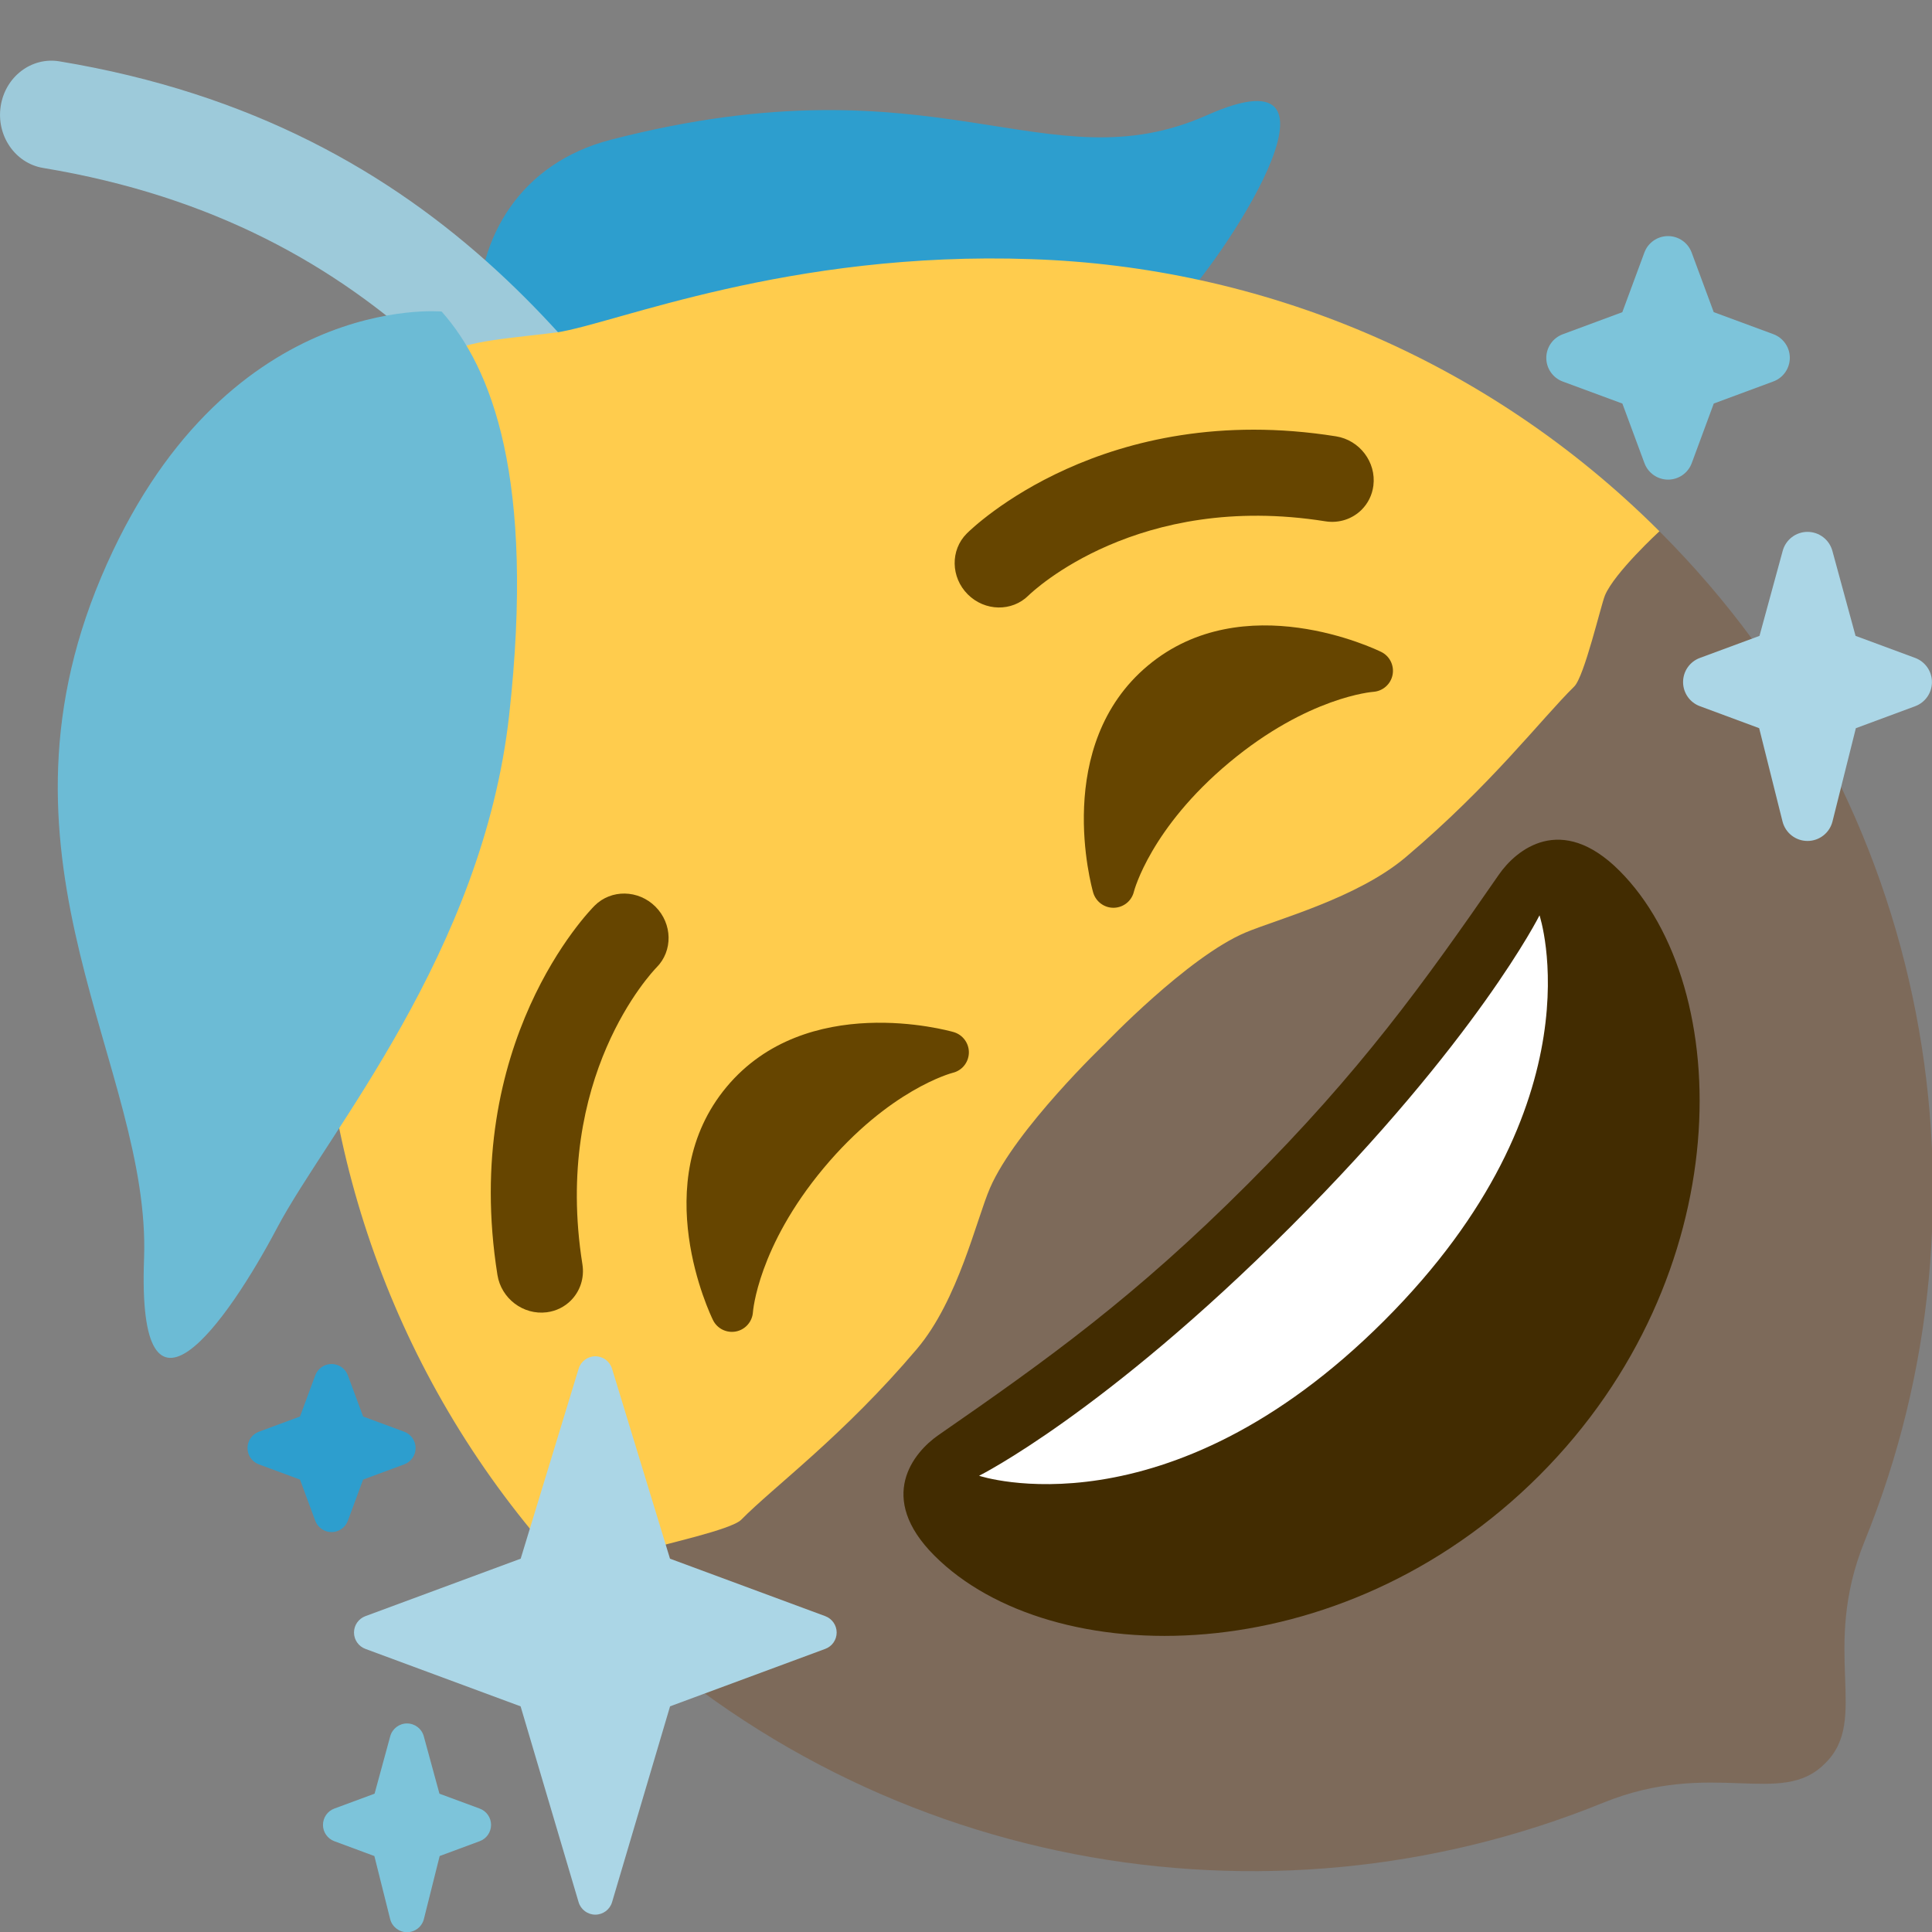 <svg xmlns="http://www.w3.org/2000/svg" xmlns:xlink="http://www.w3.org/1999/xlink" width="100%" height="100%" version="1.1" viewBox="0 0 255 255" xml:space="preserve" style="fill-rule:evenodd;clip-rule:evenodd;stroke-linejoin:round;stroke-miterlimit:2"><rect x="0" y="0" width="255" height="255" fill="#808080" stroke="none"/><rect id="lemon_s_winter" width="255" height="255" x="0" y="0" style="fill:none"/><clipPath id="_clip1"><rect id="lemon_s_winter1" width="255" height="255" x="0" y="0"/></clipPath><g clip-path="url(#_clip1)"><g id="emoji" transform="matrix(1,1.11022e-16,-1.11022e-16,1,0,0)"><g id="tilted" transform="matrix(0.144,-1.083,1.045,0.141,-26.761,237.17)"><g id="Back-leaf"><path d="M11.405,3.339C17.885,2.064 19.858,4.604 23.06,3.423C26.262,2.242 23.153,6.243 22.315,6.931C21.475,7.619 14.174,11.74 11.008,10.229C7.842,8.718 7.826,4.043 11.405,3.339Z" transform="matrix(1.126,6.306,-6.421,1.151,220.143,-2.158)" style="fill:#2d9ece;fill-rule:nonzero"/></g><g id="Stem"><path d="M15.001,16C14.697,16 14.396,15.862 14.2,15.6C13.513,14.684 12.892,13.645 12.235,12.544C9.967,8.749 7.396,4.446 0.783,2.976C0.244,2.856 -0.096,2.322 0.024,1.783C0.144,1.243 0.678,0.905 1.217,1.024C8.671,2.68 11.599,7.581 13.952,11.519C14.582,12.573 15.176,13.568 15.8,14.4C16.132,14.842 16.042,15.469 15.6,15.8C15.42,15.935 15.21,16 15.001,16Z" transform="matrix(1.232,6.285,-6.4,1.267,217.08,-5.06)" style="fill:#9dcada;fill-rule:nonzero"/></g><g id="Base"><g id="Lemon"><path d="M127.632,51.26C127.86,51.258 128.079,51.27 128.291,51.293C131.515,51.59 134.065,53.889 138.78,57.599L139.528,58.184C144.392,61.772 162.371,69.083 179.494,87.448L179.5,87.455C195.577,104.623 205.433,127.707 205.446,153.079C205.446,153.081 189,171 189,171C189,190 156.018,232 127.5,232C98.982,232 67,191 67,171L49.746,153.13C49.746,127.737 59.604,104.634 75.692,87.455L75.698,87.448C92.822,69.083 110.8,61.772 115.664,58.184L116.412,57.599C121.127,53.889 123.677,51.59 126.901,51.293C127.114,51.269 127.333,51.258 127.56,51.26L127.632,51.26Z" transform="matrix(0.931,0.737,-0.71,0.964,99.025,-88.808)" style="fill:#ffcc4d"/></g><g id="Shape"><path d="M49.785,153.128C50.289,153.103 55.53,152.872 57.716,153.793C58.668,154.194 64.838,158.205 66.3,158.193C71.086,158.153 79.908,159.52 91.595,158.551C98.175,158.006 105.377,153.445 108.68,152.142C114.829,149.717 127.596,150.004 127.596,150.004C127.596,150.004 139.96,149.721 145.942,152.145C149.155,153.447 156.616,157.799 163.158,158.343C174.778,159.308 183.119,158.146 187.902,158.185C189.364,158.197 195.812,154.185 196.792,153.783C199.151,152.817 205.414,153.078 205.446,153.079L205.446,153.13C205.446,192.951 181.202,227.142 146.714,241.68C135.449,246.429 134.107,255.091 127.599,254.999C121.119,255.06 119.762,246.42 108.518,241.68C74.029,227.142 49.785,192.95 49.785,153.13L49.785,153.128Z" transform="matrix(0.931,0.737,-0.71,0.964,99.025,-88.808)" style="fill:#7d6a5a"/></g></g><g transform="matrix(1.138,6.304,-6.418,1.165,221.153,-3.962)"><g id="Front-leaf"><path d="M8.208,6.583C8.208,6.583 3.938,5.993 1.351,11.182C-1.236,16.37 1.933,20.307 1.641,23.835C1.348,27.365 3.207,25.1 4.262,23.39C5.317,21.68 8.492,18.495 9.2,14.121C9.907,9.745 9.13,7.663 8.208,6.583Z" style="fill:#6cbbd5;fill-rule:nonzero"/></g></g></g><g><g><path d="M7.478,26.193L5.164,25.337L4.264,22.037C4.146,21.601 3.751,21.299 3.3,21.299C2.849,21.299 2.454,21.601 2.335,22.036L1.435,25.336L-0.878,26.192C-1.271,26.337 -1.531,26.712 -1.531,27.13C-1.531,27.548 -1.271,27.923 -0.878,28.068L1.423,28.921L2.33,32.543C2.442,32.987 2.841,33.299 3.3,33.299C3.759,33.299 4.158,32.987 4.27,32.542L5.177,28.92L7.478,28.067C7.871,27.923 8.131,27.548 8.131,27.13C8.131,26.712 7.871,26.337 7.478,26.193Z" transform="matrix(-2.352,1.358,1.358,2.352,283.37,-102.144) matrix(1.084,-0.626,0.626,1.084,29.105,25.685)" style="fill:#abd6e6;fill-rule:nonzero"/></g><g><path d="M12.721,12.355L10.357,11.48L9.481,9.115C9.336,8.722 8.962,8.462 8.543,8.462C8.125,8.462 7.751,8.722 7.605,9.115L6.73,11.48L4.365,12.355C3.972,12.501 3.712,12.875 3.712,13.293C3.712,13.711 3.972,14.086 4.365,14.231L6.73,15.106L7.605,17.471C7.751,17.864 8.125,18.124 8.543,18.124C8.961,18.124 9.335,17.864 9.481,17.471L10.356,15.106L12.721,14.231C13.114,14.085 13.374,13.711 13.374,13.293C13.374,12.875 13.114,12.501 12.721,12.355Z" transform="matrix(-2.352,1.358,1.358,2.352,283.37,-102.144) matrix(1.061,-0.612,0.612,1.061,30.457,27.119)" style="fill:#7dc4da;fill-rule:nonzero"/></g></g><g><g><path d="M34.347,16.893L25.448,13.599L22.125,2.708C21.997,2.288 21.608,2 21.169,2C20.73,2 20.341,2.288 20.213,2.708L16.891,13.599L7.991,16.893C7.598,17.039 7.338,17.412 7.338,17.831C7.338,18.249 7.598,18.624 7.991,18.769L16.886,22.062L20.21,33.285C20.336,33.709 20.726,34 21.169,34C21.611,34 22.002,33.709 22.128,33.284L25.452,22.061L34.348,18.768C34.739,18.624 35,18.25 35,17.831C35,17.413 34.739,17.039 34.347,16.893Z" transform="matrix(2.303,0,0,2.303,-63.864,125.14) matrix(1,0,0,1,40.681,21.393)" style="fill:#abd6e6;fill-rule:nonzero"/></g><g><path d="M14.347,27.894L12.033,27.038L11.133,23.738C11.015,23.302 10.62,23 10.169,23C9.718,23 9.323,23.302 9.204,23.737L8.304,27.037L5.991,27.893C5.598,28.038 5.338,28.413 5.338,28.831C5.338,29.249 5.598,29.624 5.991,29.769L8.292,30.622L9.199,34.244C9.311,34.688 9.71,35 10.169,35C10.628,35 11.027,34.688 11.139,34.243L12.046,30.621L14.347,29.768C14.74,29.624 15,29.249 15,28.831C15,28.413 14.74,28.038 14.347,27.894Z" transform="matrix(2.303,0,0,2.303,-63.864,125.14) matrix(0.997,0,0,0.997,40.919,21.504)" style="fill:#7dc4da;fill-rule:nonzero"/></g><g><path d="M10.009,6.231L7.645,5.356L6.769,2.991C6.624,2.598 6.25,2.338 5.831,2.338C5.413,2.338 5.039,2.598 4.893,2.991L4.018,5.356L1.653,6.231C1.26,6.377 1,6.751 1,7.169C1,7.587 1.26,7.962 1.653,8.107L4.018,8.982L4.893,11.347C5.039,11.74 5.413,12 5.831,12C6.249,12 6.623,11.74 6.769,11.347L7.644,8.982L10.009,8.107C10.402,7.961 10.662,7.587 10.662,7.169C10.662,6.751 10.402,6.377 10.009,6.231Z" transform="matrix(2.303,0,0,2.303,-63.864,125.14) matrix(0.997,0,0,0.997,40.919,21.504)" style="fill:#2d9ece;fill-rule:nonzero"/></g></g><g><g><g><path d="M18,21C14.377,21 11.973,20.578 9,20C8.321,19.869 7,20 7,22C7,26 11.595,31 18,31C24.404,31 29,26 29,22C29,20 27.679,19.868 27,20C24.027,20.578 21.623,21 18,21Z" transform="matrix(1,0,0,1,-578.001,-1.334) matrix(0.892,-0.892,0.836,0.836,253.365,377.169) matrix(4.607,0,0,4.602,314.431,64.704)" style="fill:#422c01;fill-rule:nonzero"/></g><g><path d="M9,22C9,22 12,23 18,23C24,23 27,22 27,22C27,22 25,26 18,26C11,26 9,22 9,22Z" transform="matrix(1,0,0,1,-578.001,-1.334) matrix(0.892,-0.892,0.836,0.836,253.365,377.169) matrix(4.607,0,0,4.934,314.431,54.616)" style="fill:#fff;fill-rule:nonzero"/></g></g><g><path d="M60.878,121.285C59.717,121.285 58.539,120.91 57.534,120.131C55.067,118.22 54.57,114.6 56.418,112.048C74.628,86.936 98.936,86.647 99.963,86.647C103.044,86.647 105.546,89.233 105.546,92.42C105.546,95.601 103.061,98.182 99.985,98.193C99.12,98.205 80.066,98.69 65.35,118.976C64.256,120.488 62.575,121.285 60.878,121.285ZM208.516,121.285C209.678,121.285 210.856,120.91 211.86,120.131C214.328,118.22 214.825,114.6 212.977,112.048C194.766,86.936 170.459,86.647 169.432,86.647C166.35,86.647 163.849,89.233 163.849,92.42C163.849,95.601 166.333,98.182 169.41,98.193C170.275,98.205 189.329,98.69 204.045,118.976C205.139,120.488 206.819,121.285 208.516,121.285Z" transform="matrix(1,0,0,1,-578.001,-1.334) matrix(0.707,-0.707,0.707,0.707,524.552,130.283)" style="fill:#664500;fill-rule:nonzero"/></g><g><path d="M121.668,134.443C121.269,133.724 111.739,116.905 95.366,118.376C78.997,119.847 72.59,138.099 72.325,138.878C71.918,140.071 72.37,141.383 73.414,142.083C74.459,142.783 75.851,142.686 76.798,141.858C76.865,141.801 83.337,136.228 96.849,135.013C110.278,133.806 117.622,138.071 117.787,138.168C118.307,138.49 118.91,138.62 119.486,138.569C120.094,138.514 120.691,138.253 121.159,137.809C122.074,136.933 122.28,135.55 121.668,134.443ZM147.727,134.443C148.126,133.724 157.655,116.905 174.029,118.376C190.397,119.847 196.804,138.099 197.07,138.878C197.477,140.071 197.025,141.383 195.98,142.083C194.936,142.783 193.544,142.686 192.597,141.858C192.529,141.801 186.057,136.228 172.545,135.013C159.116,133.806 151.773,138.071 151.608,138.168C151.088,138.49 150.485,138.62 149.909,138.569C149.3,138.514 148.704,138.253 148.236,137.809C147.321,136.933 147.115,135.55 147.727,134.443Z" transform="matrix(1,0,0,1,-578.001,-1.334) matrix(0.707,-0.707,0.707,0.707,522.79,128.521)" style="fill:#664500;fill-rule:nonzero"/></g></g></g></g></svg>
